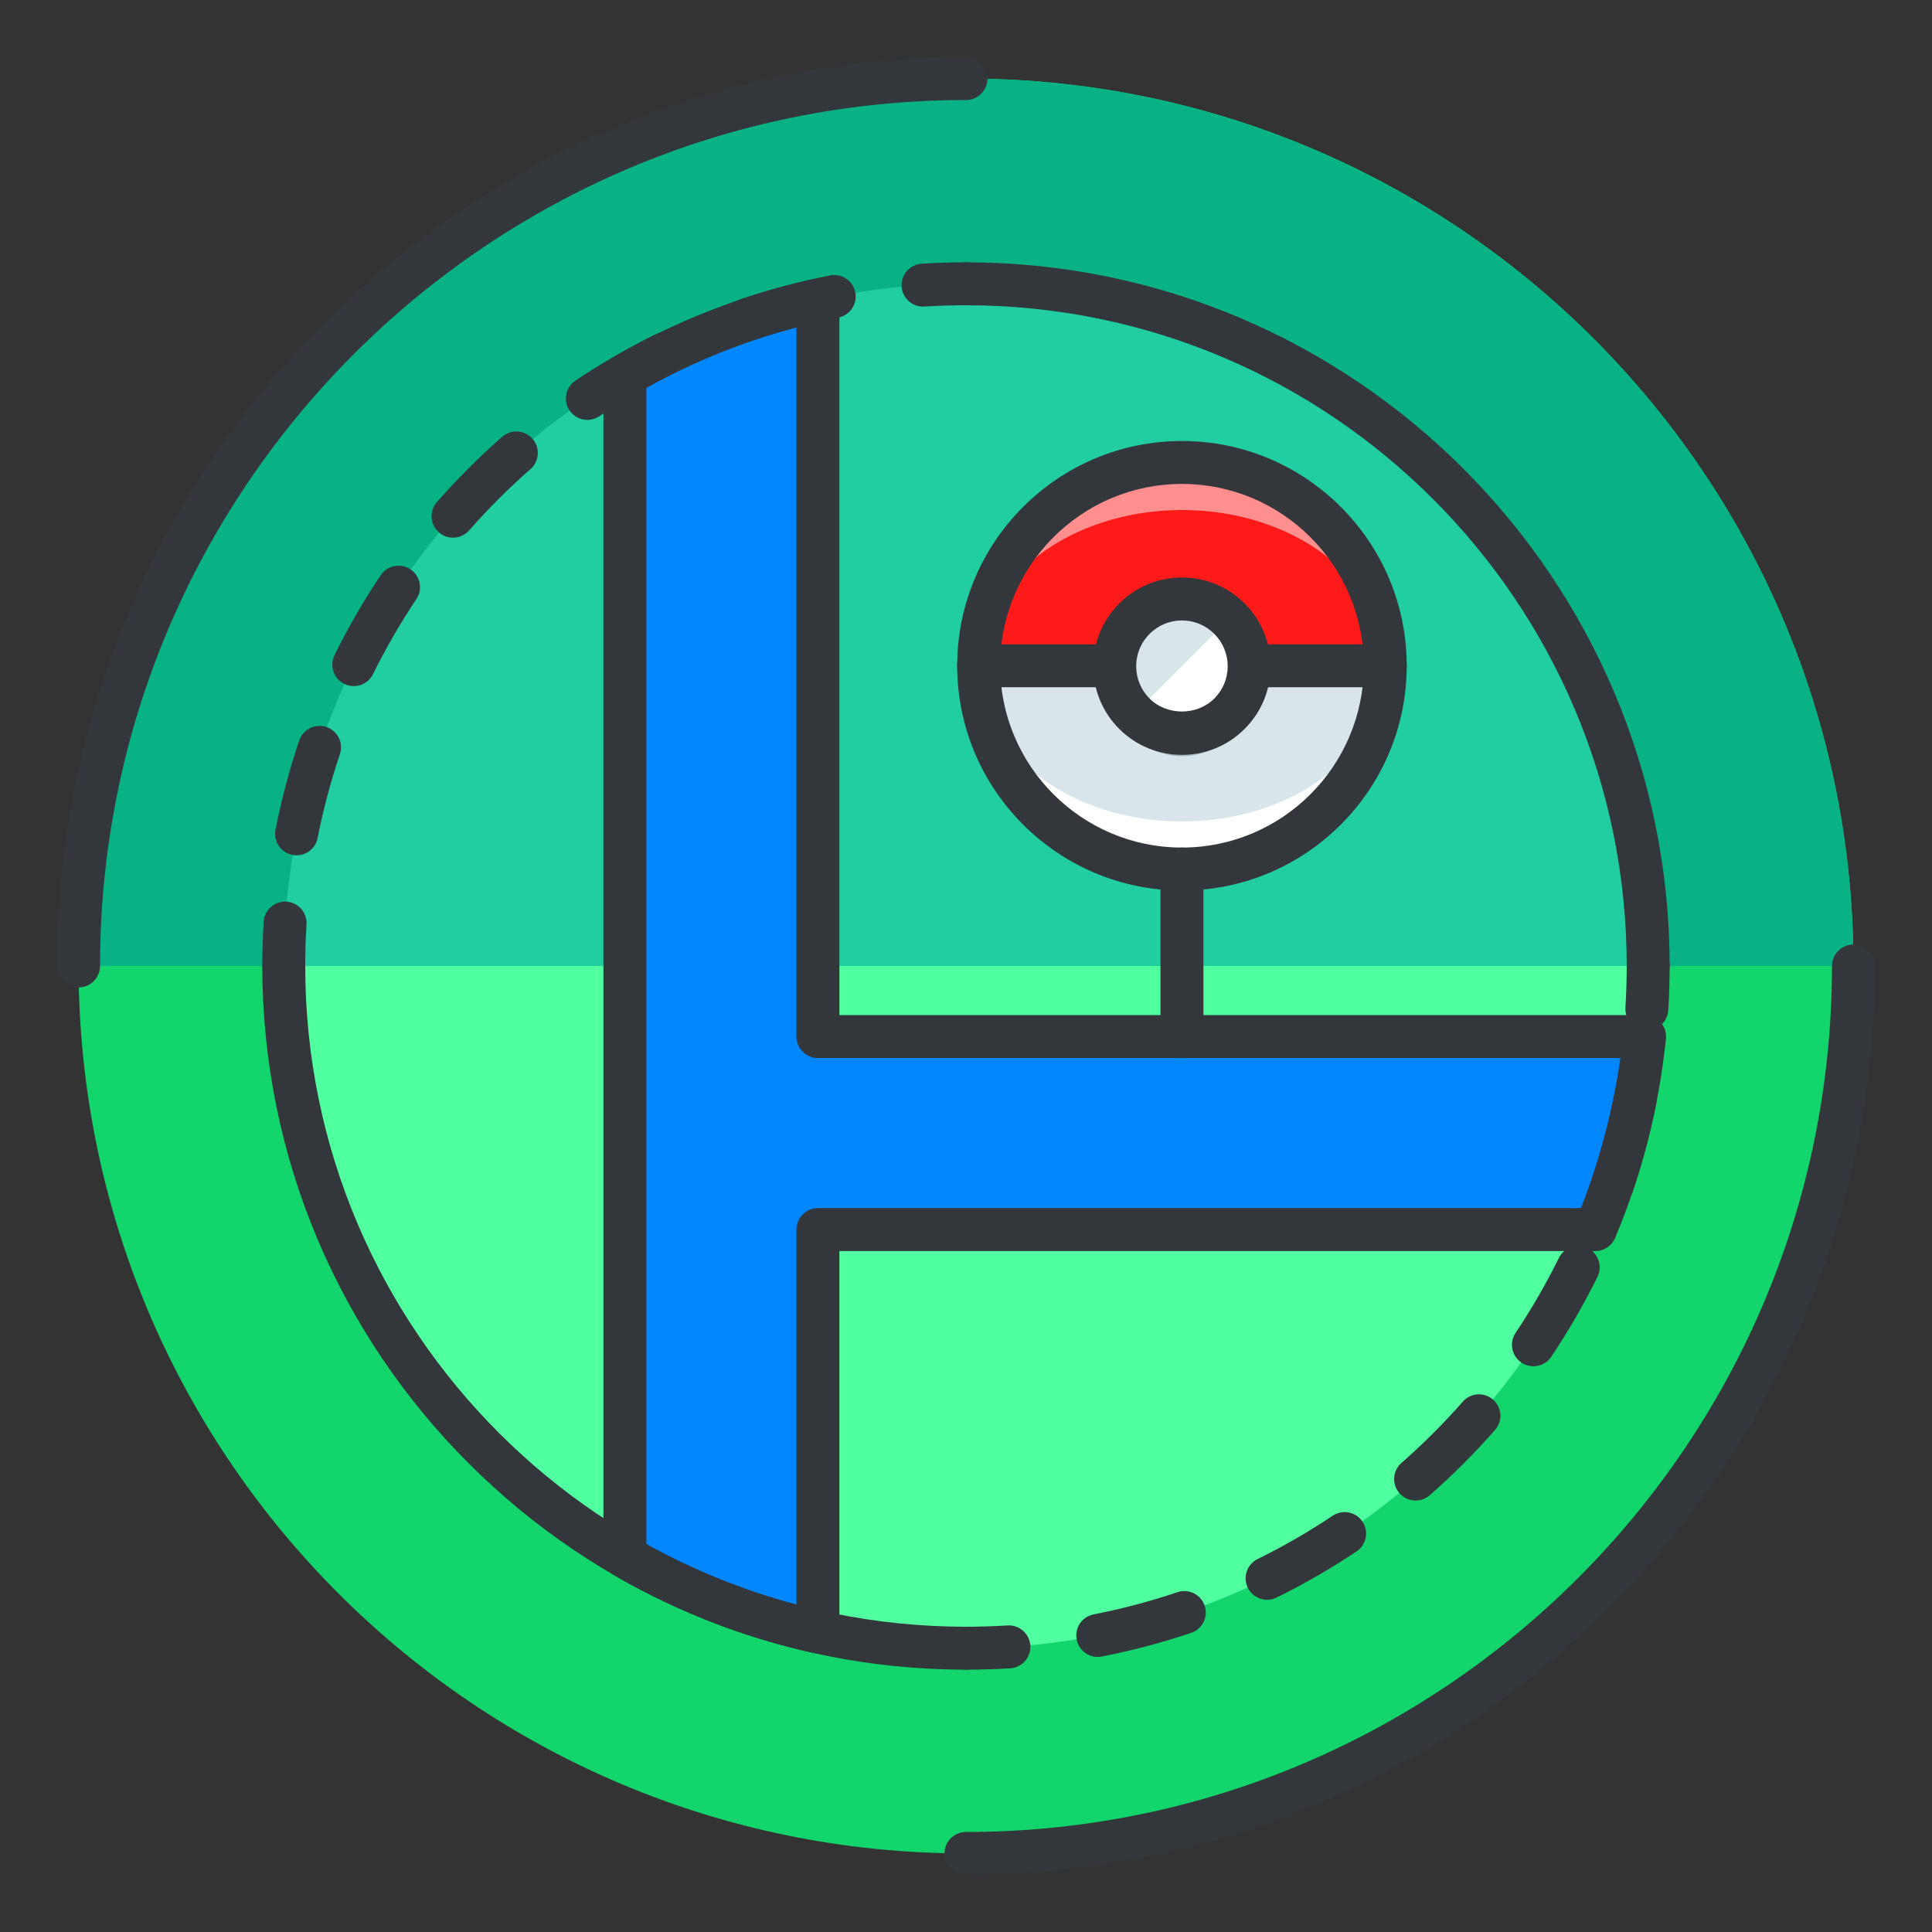 <?xml version="1.0" encoding="utf-8"?>
<!-- Generator: Adobe Illustrator 16.0.0, SVG Export Plug-In . SVG Version: 6.00 Build 0)  -->
<!DOCTYPE svg PUBLIC "-//W3C//DTD SVG 1.1//EN" "http://www.w3.org/Graphics/SVG/1.1/DTD/svg11.dtd">
<svg version="1.1" id="Layer_1" xmlns="http://www.w3.org/2000/svg" xmlns:xlink="http://www.w3.org/1999/xlink" x="0px" y="0px"
	 width="135px" height="135px" viewBox="0 0 135 135" style="enable-background:new 0 0 135 135;" xml:space="preserve">
<rect x="0" y="0" width="135" height="135" fill="#333333" stroke="none"/>
<style type="text/css">
<![CDATA[
	.st0{fill:#465652;}
	.st1{fill:#AAB9BA;}
	.st2{fill:#47C67B;}
	.st3{fill:#AAC8D1;}
	.st4{fill:none;stroke:#E83834;stroke-width:6;stroke-linecap:round;stroke-linejoin:round;stroke-miterlimit:10;}
	.st5{fill:#7BC67B;}
	.st6{fill:#7BC7FF;}
	.st7{fill:#7C34C1;}
	.st8{fill:#7C8D96;}
	.st9{fill:#AD2707;}
	.st10{fill:#ADB8BC;}
	.st11{fill:#107510;}
	.st12{fill:#7FE5D8;}
	.st13{fill:#AF4AD1;}
	.st14{fill:#E02B7E;}
	.st15{fill:#E04038;}
	.st16{fill:#AFD7DD;}
	.st17{fill:#E0A010;}
	.st18{fill:#E0D5A4;}
	.st19{fill:#12B2B2;}
	.st20{fill:#12D66B;}
	.st21{fill:#E1A9FF;}
	.st22{fill:#1362A8;}
	.st23{fill:#E2378D;}
	.st24{fill:#E29C37;}
	.st25{fill:#E2B90E;}
	.st26{fill:#E2BF91;}
	.st27{fill:#E2CBAA;}
	.st28{fill:#14A594;}
	.st29{fill:#E4E9ED;}
	.st30{fill:#4A5D60;}
	.st31{fill:#E5B076;}
	.st32{fill:#E5B1C4;}
	.st33{fill:#E5E4C3;}
	.st34{fill:#4B6466;}
	.st35{fill:#E6FF2E;}
	.st36{fill:#18AA67;}
	.st37{fill:#E86207;}
	.st38{fill:#E8A113;}
	.st39{fill:#E8B5A6;}
	.st40{fill:#E8E8ED;}
	.st41{fill:#4E5154;}
	.st42{fill:#E9F1F4;}
	.st43{fill:#4F4B48;}
	.st44{fill:#4F74E8;}
	.st45{fill:#808E93;}
	.st46{fill:#80949B;}
	.st47{fill:#80EDAC;}
	.st48{fill:#B122E0;}
	.st49{fill:#B2C4CC;}
	.st50{fill:#83D839;}
	.st51{fill:#B3C6C6;}
	.st52{fill:none;stroke:#33363A;stroke-width:3;stroke-linecap:round;stroke-linejoin:round;stroke-miterlimit:10;}
	.st53{fill:#1A8E1C;}
	.st54{fill:#1A93D6;}
	.st55{fill:#B50B0B;}
	.st56{fill:#1AD88F;}
	.st57{fill:#B5DAF4;}
	.st58{fill:#EA7B1F;}
	.st59{fill:#EA81BD;}
	.st60{fill:#87B8D6;}
	.st61{fill:#87C3F4;}
	.st62{fill:#EAC79D;}
	.st63{fill:#EADF11;}
	.st64{fill:#EAE4C5;}
	.st65{fill:#B78094;}
	.st66{fill:#8844D8;}
	.st67{fill:#EBF4F7;}
	.st68{fill:#893015;}
	.st69{fill:#89410B;}
	.st70{fill:#899BA3;}
	.st71{fill:#EDE3B9;}
	.st72{enable-background:new    ;}
	.st73{fill:#50FF9F;}
	.st74{fill:#EEDCF4;}
	.st75{fill:#EFA37D;}
	.st76{fill:#EFA3CC;}
	.st77{fill:#EFC99A;}
	.st78{fill:#54AF79;}
	.st79{fill:#BA503A;}
	.st80{fill:#BA8663;}
	.st81{fill:#8B4FE0;}
	.st82{fill:#58ED9B;}
	.st83{fill:#BC7DFF;}
	.st84{fill:#8D9AA3;}
	.st85{fill:#BCCAD3;}
	.st86{fill:#8DE4FF;}
	.st87{fill:#20B518;}
	.st88{fill:#BF44F2;}
	.st89{fill:#21CEA1;}
	.st90{fill:#BFDAE0;}
	.st91{fill:#F0FBFC;}
	.st92{fill:#F2D9A7;}
	.st93{fill:#F2EAC9;}
	.st94{fill:#24D1AF;}
	.st95{fill:#25931C;}
	.st96{fill:#F4C4B3;}
	.st97{fill:#F4D3A2;}
	.st98{fill:#F4D647;}
	.st99{fill:#F4D7B8;}
	.st100{fill:#F4EC8E;}
	.st101{fill:#5B524D;}
	.st102{fill:#F77819;}
	.st103{fill:#F79AE1;}
	.st104{fill:#5E707A;}
	.st105{fill:#F93585;}
	.st106{fill:#F95D5D;}
	.st107{fill:#F9C19B;}
	.st108{fill:#F9CB58;}
	.st109{fill:#F9D2B2;}
	.st110{fill:#F9F07D;}
	.st111{fill:#F9F1D2;}
	.st112{fill:#F9F4B7;}
	.st113{fill:#F9F9E4;}
	.st114{fill:#5F1DAA;}
	.st115{fill:#5F9AD6;}
	.st116{fill:#C0C0C4;}
	.st117{fill:#91EA57;}
	.st118{fill:#C12727;}
	.st119{fill:#C191A0;}
	.st120{fill:#923BB7;}
	.st121{fill:#93A0A3;}
	.st122{fill:#93F9EA;}
	.st123{fill:#93FF5A;}
	.st124{fill:#C4833D;}
	.st125{fill:#95A2A5;}
	.st126{fill:#965514;}
	.st127{fill:#96562C;}
	.st128{fill:#2AF42F;}
	.st129{fill:#C5D7DD;}
	.st130{fill:#C68510;}
	.st131{fill:#C6A86D;}
	.st132{fill:#C6BB8D;}
	.st133{fill:#2C9DCE;}
	.st134{fill:#FBFCF2;}
	.st135{fill:#FC70B0;}
	.st136{fill:#FCE6C8;}
	.st137{fill:#FCF7E3;}
	.st138{fill:#C90D6B;}
	.st139{fill:#FDFEFF;}
	.st140{fill:#FDFFDC;}
	.st141{fill:#FF1A1A;}
	.st142{fill:#FF5252;}
	.st143{fill:#FF5B00;}
	.st144{fill:#FF6155;}
	.st145{fill:#FF630D;}
	.st146{fill:#FF6666;}
	.st147{fill:#FF7676;}
	.st148{fill:#FF7900;}
	.st149{fill:#FF860D;}
	.st150{fill:#FF8B00;}
	.st151{fill:#FF8F8F;}
	.st152{fill:#FF900B;}
	.st153{fill:#FF908A;}
	.st154{fill:#FF960B;}
	.st155{fill:#FF9C0D;}
	.st156{fill:#FFA9D4;}
	.st157{fill:#FFAA00;}
	.st158{fill:#FFAD40;}
	.st159{fill:#FFAF10;}
	.st160{fill:#FFB000;}
	.st161{fill:#FFBE08;}
	.st162{fill:#FFBF31;}
	.st163{fill:#FFC200;}
	.st164{fill:#FFCAE8;}
	.st165{fill:#FFCCF5;}
	.st166{fill:#FFD00B;}
	.st167{fill:#FFD039;}
	.st168{fill:#FFD400;}
	.st169{fill:#FFD833;}
	.st170{fill:#FFDB80;}
	.st171{fill:#FFDDD2;}
	.st172{fill:#FFE6D4;}
	.st173{fill:#FFE6EB;}
	.st174{fill:#FFE98D;}
	.st175{fill:#FFECD2;}
	.st176{fill:#FFF1D9;}
	.st177{fill:#FFF24D;}
	.st178{fill:#FFF3C2;}
	.st179{fill:#FFF4C7;}
	.st180{fill:#FFF800;}
	.st181{fill:#FFF80D;}
	.st182{fill:#FFF9DE;}
	.st183{fill:#FFFBD7;}
	.st184{fill:#FFFBEB;}
	.st185{fill:#FFFCC0;}
	.st186{fill:#FFFCDC;}
	.st187{fill:#FFFFFA;}
	.st188{fill:#FFFFFF;}
	.st189{fill:#63797F;}
	.st190{fill:#65E529;}
	.st191{fill:#66310E;}
	.st192{fill:#663C17;}
	.st193{fill:#9A5AE5;}
	.st194{fill:#CA30EF;}
	.st195{fill:#6892FC;}
	.st196{fill:#9CFFC4;}
	.st197{fill:#CC4306;}
	.st198{fill:#CC549E;}
	.st199{fill:#9E3256;}
	.st200{fill:#CDFFBB;}
	.st201{fill:#CE86AF;}
	.st202{fill:#CED9DD;}
	
		.st203{fill:none;stroke:#33363A;stroke-width:3;stroke-linecap:round;stroke-linejoin:round;stroke-miterlimit:10;stroke-dasharray:6;}
	.st204{fill:#CFE1E2;}
	.st205{fill:#33363A;}
	.st206{fill:#34C166;}
	.st207{fill:#364B5B;}
	.st208{fill:#3662CE;}
	.st209{fill:#36C6FF;}
	.st210{fill:#6ADB9A;}
	.st211{fill:#6D5C4D;}
	.st212{fill:#6EBDF9;}
	.st213{fill:#0031FF;}
	.st214{fill:#0062FF;}
	.st215{fill:#0068FF;}
	.st216{fill:#0086FF;}
	.st217{fill:#009BE8;}
	.st218{fill:#00AAFF;}
	.st219{fill:#D271FF;}
	.st220{fill:#D363A9;}
	.st221{fill:#D3964C;}
	.st222{fill:#D3DFE2;}
	.st223{fill:#D3E0E2;}
	.st224{fill:#D3EFF4;}
	.st225{fill:#063B66;}
	.st226{fill:#D60909;}
	.st227{fill:#D61D1D;}
	.st228{fill:#D7F0FF;}
	.st229{fill:#09B285;}
	.st230{fill:#D8D593;}
	.st231{fill:#D8E2EA;}
	.st232{fill:#D8E5EA;}
	.st233{fill:#3E5054;}
	.st234{fill:#D988FF;}
	.st235{fill:#D9E7E8;}
	.st236{fill:#702252;}
	.st237{fill:#70D3E0;}
	.st238{fill:#A02FF2;}
	.st239{fill:#A2F255;}
	.st240{fill:#A35616;}
	.st241{fill:#A3CCCC;}
	.st242{fill:#0A6ADD;}
	.st243{fill:#A5145D;}
	.st244{fill:#A57555;}
	.st245{fill:#77D6FC;}
	.st246{fill:#7815CE;}
	.st247{fill:#A7BBC1;}
	.st248{fill:#DBD279;}
	.st249{fill:#0D5C9E;}
	.st250{fill:#A83C11;}
	.st251{fill:#A8633D;}
	.st252{fill:#A8A3E5;}
	.st253{fill:#DCE6EA;}
	.st254{fill:#DCE7EA;}
	.st255{fill:#A962E8;}
	.st256{fill:#DD2466;}
	.st257{fill:#DDC38A;}
	.st258{fill:#DDD2B1;}
	.st259{fill:#DFE7E8;}
	.st260{fill:#42B1E8;}
	.st261{fill:#436377;}
	.st262{fill:#43B530;}
]]>
</style>
<g>
	<g>
		<g>
			<g>
				<path class="st20" d="M5.49,67.499c0,34.248,27.764,62.011,62.008,62.011c34.248,0,62.012-27.763,62.012-62.011
					c0-34.245-27.764-62.009-62.012-62.009C33.254,5.49,5.49,33.254,5.49,67.499z"/>
			</g>
			<g>
				<path class="st229" d="M129.51,67.499c0-34.245-27.764-62.009-62.012-62.009C33.254,5.49,5.49,33.254,5.49,67.499"/>
			</g>
			<g>
				<path class="st205" d="M5.49,68.999c-0.828,0-1.5-0.672-1.5-1.5C3.99,32.48,32.479,3.99,67.498,3.99c0.828,0,1.5,0.672,1.5,1.5
					s-0.672,1.5-1.5,1.5C34.134,6.99,6.99,34.135,6.99,67.499C6.99,68.327,6.318,68.999,5.49,68.999z"/>
			</g>
			<g>
				<path class="st205" d="M67.498,131.01c-0.828,0-1.5-0.672-1.5-1.5s0.672-1.5,1.5-1.5c33.366,0,60.512-27.145,60.512-60.511
					c0-0.828,0.672-1.5,1.5-1.5s1.5,0.672,1.5,1.5C131.01,102.519,102.519,131.01,67.498,131.01z"/>
			</g>
		</g>
		<g>
			<g>
				<path class="st89" d="M19.828,67.499c0,26.329,21.346,47.67,47.67,47.67c26.33,0,47.67-21.341,47.67-47.67
					c0-26.325-21.34-47.669-47.67-47.669C41.174,19.83,19.828,41.174,19.828,67.499z"/>
			</g>
			<g>
				<path class="st73" d="M19.828,67.499c0,26.329,21.346,47.67,47.67,47.67c26.33,0,47.67-21.341,47.67-47.67H19.828z"/>
			</g>
			<g>
				<path class="st216" d="M114.916,72.43H57.152V20.969c-4.811,1.066-9.346,2.857-13.488,5.256v82.551
					c4.143,2.397,8.678,4.189,13.488,5.254V85.918h54.324C113.248,81.695,114.43,77.166,114.916,72.43z"/>
			</g>
			<g>
				<path class="st205" d="M57.152,115.529c-0.108,0-0.217-0.012-0.324-0.035c-4.888-1.082-9.569-2.905-13.915-5.421
					c-0.464-0.268-0.749-0.763-0.749-1.298V26.225c0-0.535,0.285-1.03,0.748-1.298c4.342-2.514,9.023-4.338,13.916-5.423
					c0.44-0.097,0.907,0.01,1.263,0.295s0.562,0.715,0.562,1.17V70.93h56.264c0.425,0,0.829,0.18,1.113,0.495
					s0.422,0.735,0.379,1.158c-0.492,4.795-1.687,9.477-3.549,13.915c-0.233,0.558-0.778,0.92-1.383,0.92H58.652v26.611
					c0,0.455-0.206,0.885-0.561,1.17C57.822,115.415,57.49,115.529,57.152,115.529z M45.164,107.901
					c3.317,1.838,6.835,3.254,10.488,4.221V85.918c0-0.828,0.672-1.5,1.5-1.5h53.315c1.331-3.376,2.255-6.893,2.756-10.488H57.152
					c-0.828,0-1.5-0.672-1.5-1.5V22.877c-3.656,0.969-7.174,2.384-10.488,4.222V107.901z"/>
			</g>
			<g>
				<path class="st205" d="M115.168,68.999c-0.828,0-1.5-0.672-1.5-1.5c0-25.458-20.712-46.169-46.17-46.169
					c-0.828,0-1.5-0.672-1.5-1.5s0.672-1.5,1.5-1.5c27.112,0,49.17,22.057,49.17,49.169
					C116.668,68.327,115.996,68.999,115.168,68.999z"/>
			</g>
			<g>
				<path class="st205" d="M67.498,116.669c-27.112,0-49.17-22.058-49.17-49.17c0-0.828,0.672-1.5,1.5-1.5s1.5,0.672,1.5,1.5
					c0,25.458,20.712,46.17,46.17,46.17c0.828,0,1.5,0.672,1.5,1.5S68.326,116.669,67.498,116.669z"/>
			</g>
			<g>
				<g>
					<path class="st205" d="M64.497,21.423c-0.786,0-1.447-0.612-1.496-1.407c-0.052-0.827,0.577-1.539,1.404-1.59
						c1.023-0.063,2.064-0.096,3.093-0.096c0.828,0,1.5,0.672,1.5,1.5s-0.672,1.5-1.5,1.5c-0.967,0-1.945,0.03-2.907,0.09
						C64.56,21.422,64.528,21.423,64.497,21.423z"/>
				</g>
				<g>
					<path class="st205" d="M20.725,59.765c-0.096,0-0.193-0.009-0.291-0.028c-0.812-0.159-1.343-0.947-1.183-1.761
						c0.413-2.104,0.971-4.202,1.658-6.235c0.266-0.784,1.115-1.206,1.901-0.94c0.785,0.266,1.206,1.116,0.94,1.901
						c-0.646,1.908-1.169,3.877-1.557,5.853C22.055,59.269,21.427,59.765,20.725,59.765z M24.719,47.943
						c-0.223,0-0.449-0.05-0.662-0.154c-0.743-0.366-1.049-1.266-0.683-2.009c0.947-1.921,2.032-3.8,3.227-5.585
						c0.461-0.689,1.396-0.871,2.081-0.413c0.688,0.461,0.873,1.393,0.413,2.081c-1.121,1.676-2.141,3.44-3.029,5.243
						C25.804,47.637,25.271,47.943,24.719,47.943z M31.655,37.571c-0.351,0-0.704-0.123-0.988-0.373
						c-0.623-0.546-0.685-1.494-0.138-2.116c1.417-1.614,2.952-3.148,4.562-4.561c0.625-0.547,1.57-0.482,2.117,0.139
						c0.546,0.623,0.483,1.571-0.139,2.117c-1.513,1.326-2.954,2.767-4.286,4.283C32.487,37.398,32.072,37.571,31.655,37.571z
						 M41.042,29.341c-0.483,0-0.959-0.233-1.248-0.667c-0.46-0.688-0.275-1.62,0.414-2.08c1.786-1.193,3.666-2.279,5.589-3.227
						c0.743-0.364,1.643-0.062,2.009,0.683c0.366,0.743,0.061,1.643-0.683,2.009c-1.806,0.89-3.571,1.908-5.249,3.029
						C41.618,29.259,41.329,29.341,41.042,29.341z M52.243,23.823c-0.626,0-1.21-0.395-1.421-1.021
						c-0.266-0.784,0.156-1.636,0.941-1.9c2.032-0.687,4.131-1.243,6.239-1.655c0.812-0.163,1.602,0.37,1.76,1.184
						c0.159,0.813-0.371,1.602-1.184,1.76c-1.979,0.388-3.949,0.91-5.856,1.554C52.563,23.798,52.402,23.823,52.243,23.823z"/>
				</g>
				<g>
					<path class="st205" d="M19.828,68.999c-0.828,0-1.5-0.672-1.5-1.5c0-1.029,0.032-2.069,0.096-3.092
						c0.051-0.826,0.777-1.456,1.59-1.404c0.827,0.052,1.456,0.763,1.404,1.59c-0.06,0.961-0.09,1.938-0.09,2.906
						C21.328,68.327,20.656,68.999,19.828,68.999z"/>
				</g>
			</g>
			<g>
				<g>
					<path class="st205" d="M67.498,116.669c-0.828,0-1.5-0.672-1.5-1.5s0.672-1.5,1.5-1.5c0.967,0,1.945-0.03,2.907-0.09
						c0.815-0.052,1.539,0.578,1.59,1.404c0.052,0.827-0.577,1.539-1.404,1.59C69.567,116.637,68.526,116.669,67.498,116.669z"/>
				</g>
				<g>
					<path class="st205" d="M76.704,115.78c-0.703,0-1.33-0.496-1.47-1.212c-0.159-0.813,0.371-1.602,1.184-1.76
						c1.976-0.387,3.946-0.909,5.857-1.554c0.79-0.26,1.637,0.158,1.901,0.942c0.264,0.785-0.158,1.637-0.942,1.901
						c-2.036,0.686-4.136,1.242-6.24,1.653C76.896,115.771,76.8,115.78,76.704,115.78z M88.54,111.787
						c-0.553,0-1.085-0.307-1.347-0.837c-0.366-0.743-0.061-1.643,0.683-2.009c1.807-0.89,3.572-1.909,5.247-3.029
						c0.688-0.46,1.62-0.276,2.081,0.413c0.46,0.689,0.275,1.62-0.413,2.081c-1.784,1.192-3.665,2.278-5.589,3.227
						C88.989,111.737,88.763,111.787,88.54,111.787z M98.919,104.851c-0.417,0-0.832-0.173-1.129-0.511
						c-0.546-0.623-0.483-1.571,0.139-2.117c1.513-1.326,2.954-2.767,4.286-4.283c0.545-0.622,1.494-0.686,2.116-0.138
						c0.623,0.546,0.685,1.494,0.138,2.116c-1.417,1.614-2.952,3.148-4.562,4.561C99.622,104.729,99.27,104.851,98.919,104.851z
						 M107.149,95.469c-0.287,0-0.577-0.082-0.833-0.253c-0.688-0.461-0.873-1.393-0.413-2.081c1.12-1.674,2.139-3.438,3.029-5.243
						c0.367-0.744,1.267-1.046,2.009-0.683c0.743,0.367,1.049,1.267,0.683,2.009c-0.949,1.924-2.034,3.803-3.227,5.585
						C108.108,95.235,107.633,95.469,107.149,95.469z M112.667,84.278c-0.159,0-0.321-0.025-0.48-0.079
						c-0.785-0.266-1.206-1.116-0.94-1.901c0.646-1.91,1.169-3.879,1.556-5.852c0.158-0.813,0.944-1.35,1.76-1.184
						c0.813,0.159,1.343,0.947,1.184,1.76c-0.411,2.103-0.969,4.201-1.657,6.236C113.876,83.885,113.293,84.278,112.667,84.278z"/>
				</g>
				<g>
					<path class="st205" d="M115.076,71.998c-0.031,0-0.062-0.001-0.094-0.003c-0.827-0.052-1.456-0.763-1.404-1.59
						c0.06-0.961,0.09-1.938,0.09-2.906c0-0.828,0.672-1.5,1.5-1.5s1.5,0.672,1.5,1.5c0,1.029-0.032,2.069-0.096,3.092
						C116.523,71.386,115.862,71.998,115.076,71.998z"/>
				</g>
			</g>
		</g>
	</g>
	<g>
		<g>
			<circle class="st151" cx="82.59" cy="46.52" r="14.205"/>
		</g>
		<g>
			<ellipse class="st141" cx="82.59" cy="46.52" rx="14.205" ry="10.881"/>
		</g>
		<g>
			<path class="st188" d="M68.385,46.52c0,7.846,6.359,14.205,14.205,14.205c7.844,0,14.205-6.359,14.205-14.205H68.385z"/>
		</g>
		<g>
			<path class="st232" d="M82.59,57.4c7.844,0,14.205-4.871,14.205-10.881h-28.41C68.385,52.529,74.744,57.4,82.59,57.4z"/>
		</g>
		<g>
			<path class="st205" d="M82.59,62.225c-8.66,0-15.705-7.045-15.705-15.705c0-8.659,7.045-15.704,15.705-15.704
				S98.295,37.86,98.295,46.52C98.295,55.18,91.25,62.225,82.59,62.225z M82.59,33.815c-7.006,0-12.705,5.699-12.705,12.704
				c0,7.006,5.699,12.705,12.705,12.705s12.705-5.699,12.705-12.705C95.295,39.515,89.596,33.815,82.59,33.815z"/>
		</g>
		<g>
			<path class="st205" d="M96.795,48.02h-28.41c-0.828,0-1.5-0.672-1.5-1.5s0.672-1.5,1.5-1.5h28.41c0.828,0,1.5,0.672,1.5,1.5
				S97.623,48.02,96.795,48.02z"/>
		</g>
		<g>
			<g>
				<circle class="st247" cx="82.589" cy="48.147" r="4.697"/>
			</g>
			<g>
				<circle class="st188" cx="82.589" cy="46.55" r="4.697"/>
			</g>
			<g>
				<path class="st232" d="M79.268,49.871c-1.834-1.833-1.834-4.809,0-6.643c1.836-1.834,4.809-1.834,6.643,0"/>
			</g>
			<g>
				<path class="st205" d="M82.59,52.747c-1.655,0-3.211-0.645-4.383-1.814c-1.17-1.171-1.814-2.727-1.814-4.383
					c0-1.655,0.644-3.212,1.814-4.382c1.172-1.171,2.728-1.814,4.383-1.814c1.654,0,3.211,0.644,4.381,1.814
					c1.171,1.17,1.815,2.727,1.815,4.382c0,1.656-0.646,3.212-1.815,4.382C85.801,52.103,84.244,52.747,82.59,52.747z M82.59,43.354
					c-0.854,0-1.657,0.332-2.262,0.937c-0.604,0.603-0.936,1.406-0.936,2.26c0,0.854,0.332,1.657,0.936,2.261
					c1.209,1.206,3.314,1.208,4.521,0c0.604-0.604,0.937-1.406,0.937-2.261c0-0.854-0.333-1.657-0.937-2.261
					S83.443,43.354,82.59,43.354z"/>
			</g>
		</g>
	</g>
	<g>
		<path class="st205" d="M82.59,73.93c-0.828,0-1.5-0.672-1.5-1.5V60.725c0-0.828,0.672-1.5,1.5-1.5s1.5,0.672,1.5,1.5V72.43
			C84.09,73.258,83.418,73.93,82.59,73.93z"/>
	</g>
</g>
</svg>
